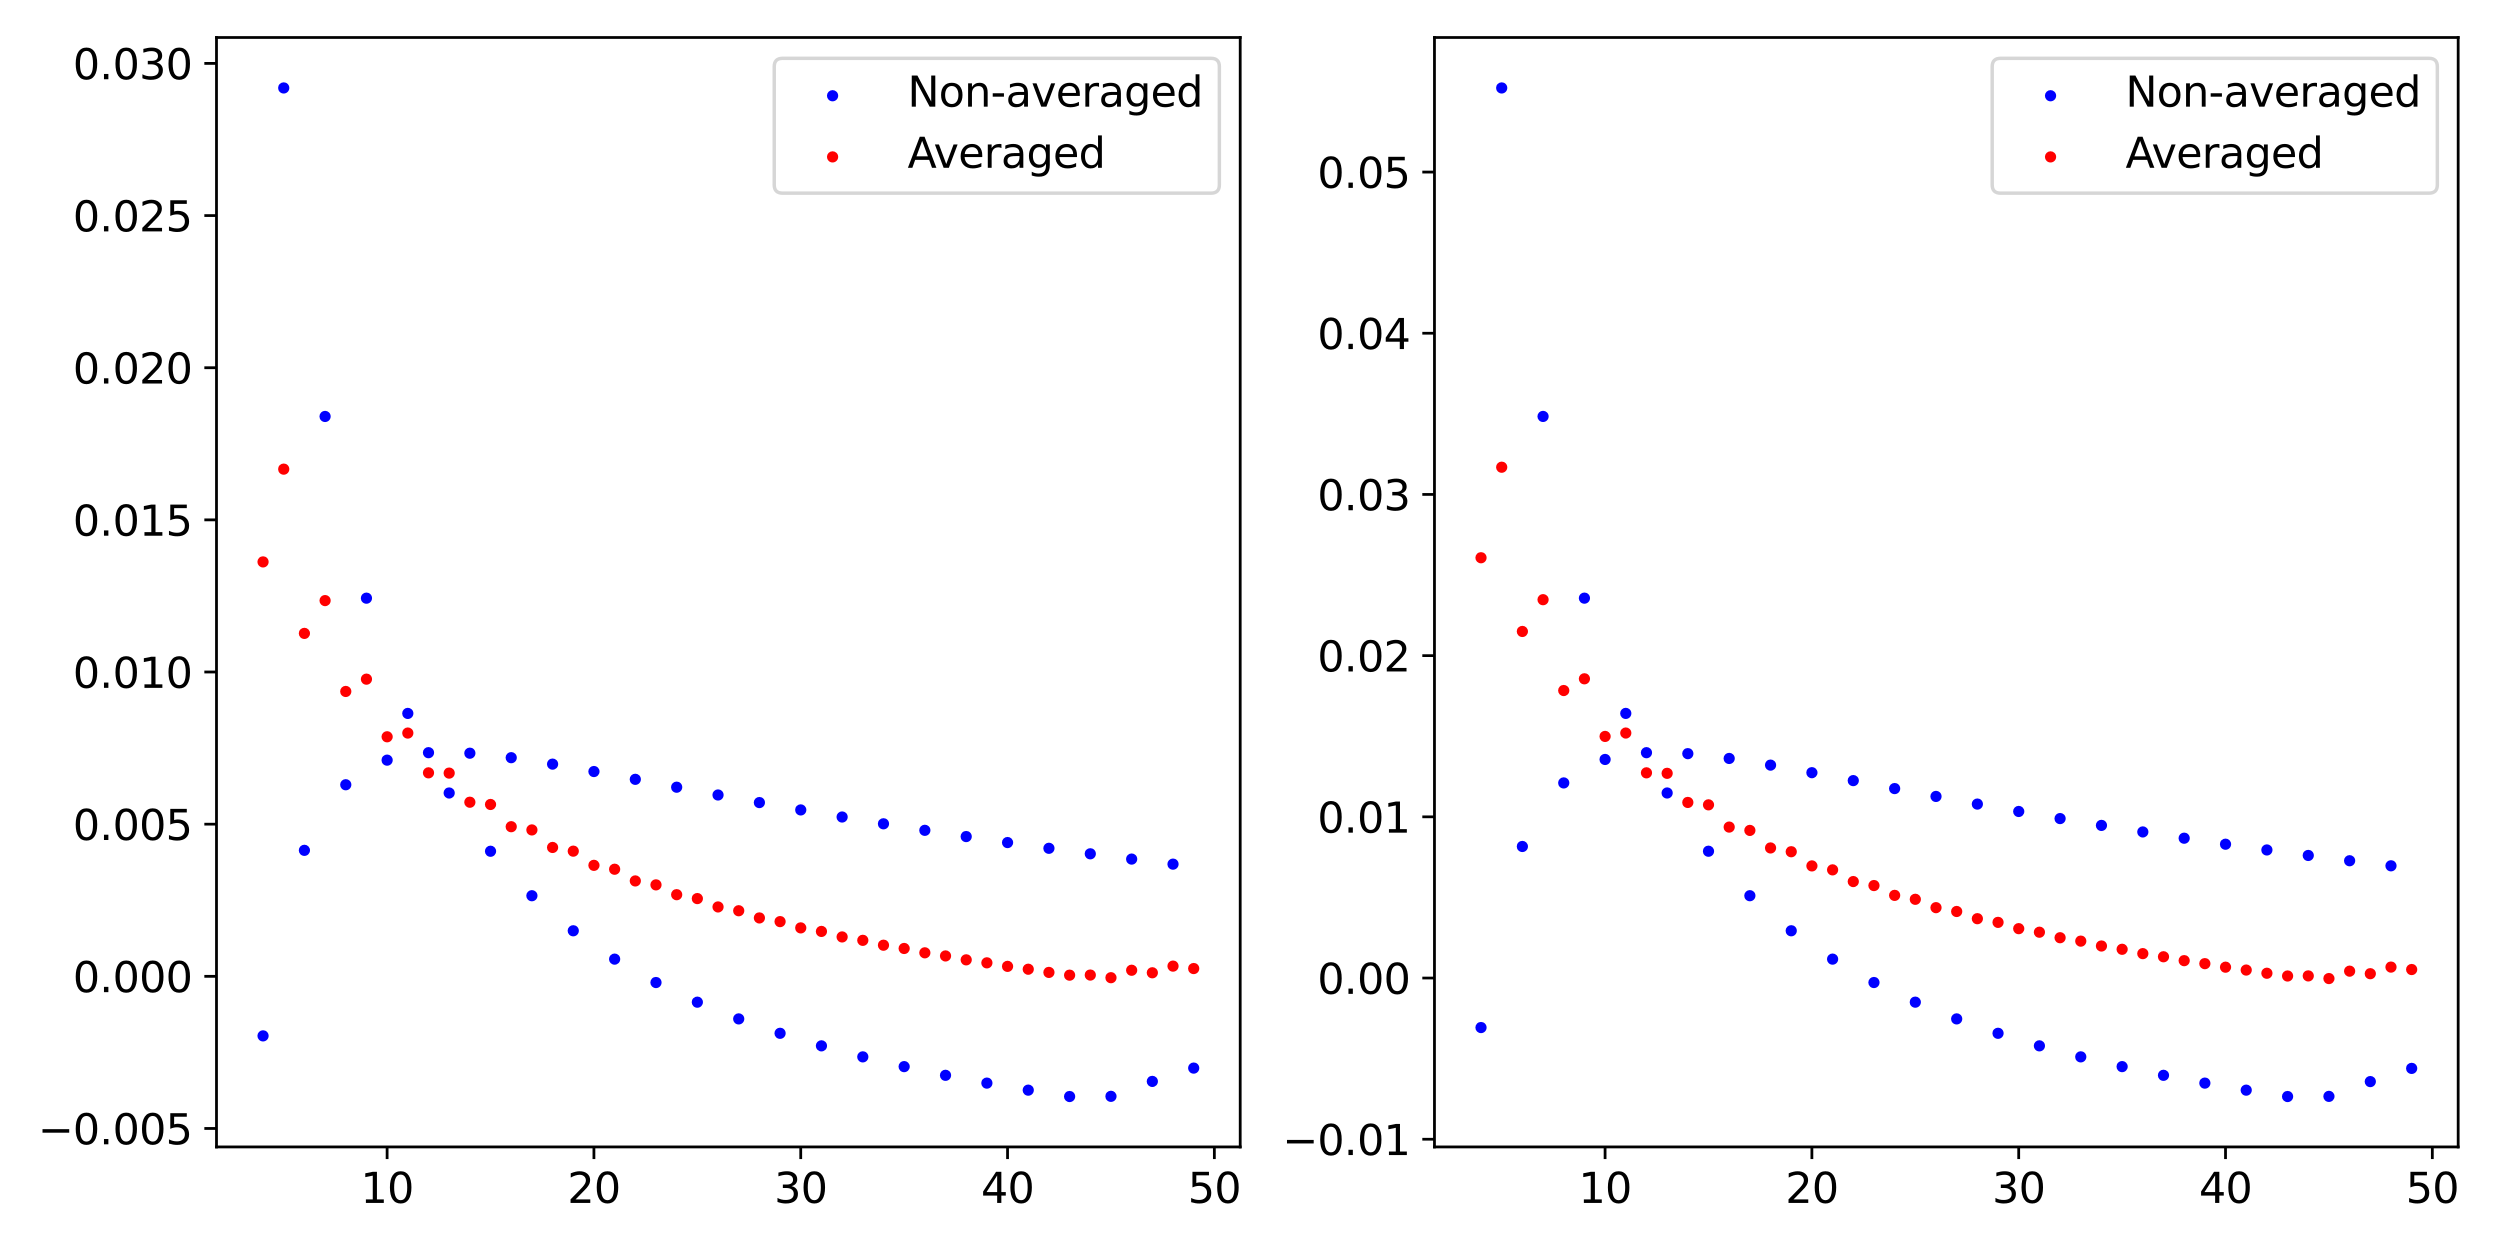 <?xml version="1.0" encoding="utf-8" standalone="no"?>
<!DOCTYPE svg PUBLIC "-//W3C//DTD SVG 1.1//EN"
  "http://www.w3.org/Graphics/SVG/1.1/DTD/svg11.dtd">
<svg xmlns:xlink="http://www.w3.org/1999/xlink" width="720pt" height="360pt" viewBox="0 0 720 360" xmlns="http://www.w3.org/2000/svg" version="1.1">
 <defs>
  <style type="text/css">*{stroke-linejoin: round; stroke-linecap: butt}</style>
 </defs>
 <g id="figure_1">
  <g id="patch_1">
   <path d="M 0 360 
L 720 360 
L 720 0 
L 0 0 
z
" style="fill: #ffffff"/>
  </g>
  <g id="axes_1">
   <g id="patch_2">
    <path d="M 62.35 330.32 
L 357.18 330.32 
L 357.18 10.8 
L 62.35 10.8 
z
" style="fill: #ffffff"/>
   </g>
   <g id="PathCollection_1">
    <defs>
     <path id="mabd2839173" d="M 0 1.118 
C 0.297 1.118 0.581 1 0.791 0.791 
C 1 0.581 1.118 0.297 1.118 0 
C 1.118 -0.297 1 -0.581 0.791 -0.791 
C 0.581 -1 0.297 -1.118 0 -1.118 
C -0.297 -1.118 -0.581 -1 -0.791 -0.791 
C -1 -0.581 -1.118 -0.297 -1.118 0 
C -1.118 0.297 -1 0.581 -0.791 0.791 
C -0.581 1 -0.297 1.118 0 1.118 
z
" style="stroke: #0000ff"/>
    </defs>
    <g clip-path="url(#p206bc4f567)">
     <use xlink:href="#mabd2839173" x="75.751" y="298.326" style="fill: #0000ff; stroke: #0000ff"/>
     <use xlink:href="#mabd2839173" x="81.708" y="25.324" style="fill: #0000ff; stroke: #0000ff"/>
     <use xlink:href="#mabd2839173" x="87.664" y="244.891" style="fill: #0000ff; stroke: #0000ff"/>
     <use xlink:href="#mabd2839173" x="93.62" y="119.933" style="fill: #0000ff; stroke: #0000ff"/>
     <use xlink:href="#mabd2839173" x="99.576" y="225.999" style="fill: #0000ff; stroke: #0000ff"/>
     <use xlink:href="#mabd2839173" x="105.532" y="172.267" style="fill: #0000ff; stroke: #0000ff"/>
     <use xlink:href="#mabd2839173" x="111.488" y="218.915" style="fill: #0000ff; stroke: #0000ff"/>
     <use xlink:href="#mabd2839173" x="117.444" y="205.459" style="fill: #0000ff; stroke: #0000ff"/>
     <use xlink:href="#mabd2839173" x="123.401" y="216.765" style="fill: #0000ff; stroke: #0000ff"/>
     <use xlink:href="#mabd2839173" x="129.357" y="228.379" style="fill: #0000ff; stroke: #0000ff"/>
     <use xlink:href="#mabd2839173" x="135.313" y="216.917" style="fill: #0000ff; stroke: #0000ff"/>
     <use xlink:href="#mabd2839173" x="141.269" y="245.154" style="fill: #0000ff; stroke: #0000ff"/>
     <use xlink:href="#mabd2839173" x="147.225" y="218.206" style="fill: #0000ff; stroke: #0000ff"/>
     <use xlink:href="#mabd2839173" x="153.181" y="257.961" style="fill: #0000ff; stroke: #0000ff"/>
     <use xlink:href="#mabd2839173" x="159.138" y="220.064" style="fill: #0000ff; stroke: #0000ff"/>
     <use xlink:href="#mabd2839173" x="165.094" y="268.059" style="fill: #0000ff; stroke: #0000ff"/>
     <use xlink:href="#mabd2839173" x="171.05" y="222.195" style="fill: #0000ff; stroke: #0000ff"/>
     <use xlink:href="#mabd2839173" x="177.006" y="276.224" style="fill: #0000ff; stroke: #0000ff"/>
     <use xlink:href="#mabd2839173" x="182.962" y="224.44" style="fill: #0000ff; stroke: #0000ff"/>
     <use xlink:href="#mabd2839173" x="188.918" y="282.964" style="fill: #0000ff; stroke: #0000ff"/>
     <use xlink:href="#mabd2839173" x="194.875" y="226.708" style="fill: #0000ff; stroke: #0000ff"/>
     <use xlink:href="#mabd2839173" x="200.831" y="288.621" style="fill: #0000ff; stroke: #0000ff"/>
     <use xlink:href="#mabd2839173" x="206.787" y="228.95" style="fill: #0000ff; stroke: #0000ff"/>
     <use xlink:href="#mabd2839173" x="212.743" y="293.437" style="fill: #0000ff; stroke: #0000ff"/>
     <use xlink:href="#mabd2839173" x="218.699" y="231.136" style="fill: #0000ff; stroke: #0000ff"/>
     <use xlink:href="#mabd2839173" x="224.655" y="297.586" style="fill: #0000ff; stroke: #0000ff"/>
     <use xlink:href="#mabd2839173" x="230.612" y="233.252" style="fill: #0000ff; stroke: #0000ff"/>
     <use xlink:href="#mabd2839173" x="236.568" y="301.198" style="fill: #0000ff; stroke: #0000ff"/>
     <use xlink:href="#mabd2839173" x="242.524" y="235.29" style="fill: #0000ff; stroke: #0000ff"/>
     <use xlink:href="#mabd2839173" x="248.48" y="304.371" style="fill: #0000ff; stroke: #0000ff"/>
     <use xlink:href="#mabd2839173" x="254.436" y="237.248" style="fill: #0000ff; stroke: #0000ff"/>
     <use xlink:href="#mabd2839173" x="260.392" y="307.18" style="fill: #0000ff; stroke: #0000ff"/>
     <use xlink:href="#mabd2839173" x="266.349" y="239.127" style="fill: #0000ff; stroke: #0000ff"/>
     <use xlink:href="#mabd2839173" x="272.305" y="309.684" style="fill: #0000ff; stroke: #0000ff"/>
     <use xlink:href="#mabd2839173" x="278.261" y="240.927" style="fill: #0000ff; stroke: #0000ff"/>
     <use xlink:href="#mabd2839173" x="284.217" y="311.931" style="fill: #0000ff; stroke: #0000ff"/>
     <use xlink:href="#mabd2839173" x="290.173" y="242.651" style="fill: #0000ff; stroke: #0000ff"/>
     <use xlink:href="#mabd2839173" x="296.129" y="313.958" style="fill: #0000ff; stroke: #0000ff"/>
     <use xlink:href="#mabd2839173" x="302.085" y="244.304" style="fill: #0000ff; stroke: #0000ff"/>
     <use xlink:href="#mabd2839173" x="308.042" y="315.796" style="fill: #0000ff; stroke: #0000ff"/>
     <use xlink:href="#mabd2839173" x="313.998" y="245.889" style="fill: #0000ff; stroke: #0000ff"/>
     <use xlink:href="#mabd2839173" x="319.954" y="315.737" style="fill: #0000ff; stroke: #0000ff"/>
     <use xlink:href="#mabd2839173" x="325.91" y="247.408" style="fill: #0000ff; stroke: #0000ff"/>
     <use xlink:href="#mabd2839173" x="331.866" y="311.441" style="fill: #0000ff; stroke: #0000ff"/>
     <use xlink:href="#mabd2839173" x="337.822" y="248.867" style="fill: #0000ff; stroke: #0000ff"/>
     <use xlink:href="#mabd2839173" x="343.779" y="307.604" style="fill: #0000ff; stroke: #0000ff"/>
    </g>
   </g>
   <g id="PathCollection_2">
    <defs>
     <path id="mc7681062b9" d="M 0 1.118 
C 0.297 1.118 0.581 1 0.791 0.791 
C 1 0.581 1.118 0.297 1.118 0 
C 1.118 -0.297 1 -0.581 0.791 -0.791 
C 0.581 -1 0.297 -1.118 0 -1.118 
C -0.297 -1.118 -0.581 -1 -0.791 -0.791 
C -1 -0.581 -1.118 -0.297 -1.118 0 
C -1.118 0.297 -1 0.581 -0.791 0.791 
C -0.581 1 -0.297 1.118 0 1.118 
z
" style="stroke: #ff0000"/>
    </defs>
    <g clip-path="url(#p206bc4f567)">
     <use xlink:href="#mc7681062b9" x="75.751" y="161.825" style="fill: #ff0000; stroke: #ff0000"/>
     <use xlink:href="#mc7681062b9" x="81.708" y="135.107" style="fill: #ff0000; stroke: #ff0000"/>
     <use xlink:href="#mc7681062b9" x="87.664" y="182.412" style="fill: #ff0000; stroke: #ff0000"/>
     <use xlink:href="#mc7681062b9" x="93.62" y="172.966" style="fill: #ff0000; stroke: #ff0000"/>
     <use xlink:href="#mc7681062b9" x="99.576" y="199.133" style="fill: #ff0000; stroke: #ff0000"/>
     <use xlink:href="#mc7681062b9" x="105.532" y="195.591" style="fill: #ff0000; stroke: #ff0000"/>
     <use xlink:href="#mc7681062b9" x="111.488" y="212.187" style="fill: #ff0000; stroke: #ff0000"/>
     <use xlink:href="#mc7681062b9" x="117.444" y="211.112" style="fill: #ff0000; stroke: #ff0000"/>
     <use xlink:href="#mc7681062b9" x="123.401" y="222.572" style="fill: #ff0000; stroke: #ff0000"/>
     <use xlink:href="#mc7681062b9" x="129.357" y="222.648" style="fill: #ff0000; stroke: #ff0000"/>
     <use xlink:href="#mc7681062b9" x="135.313" y="231.035" style="fill: #ff0000; stroke: #ff0000"/>
     <use xlink:href="#mc7681062b9" x="141.269" y="231.68" style="fill: #ff0000; stroke: #ff0000"/>
     <use xlink:href="#mc7681062b9" x="147.225" y="238.083" style="fill: #ff0000; stroke: #ff0000"/>
     <use xlink:href="#mc7681062b9" x="153.181" y="239.012" style="fill: #ff0000; stroke: #ff0000"/>
     <use xlink:href="#mc7681062b9" x="159.138" y="244.061" style="fill: #ff0000; stroke: #ff0000"/>
     <use xlink:href="#mc7681062b9" x="165.094" y="245.127" style="fill: #ff0000; stroke: #ff0000"/>
     <use xlink:href="#mc7681062b9" x="171.05" y="249.21" style="fill: #ff0000; stroke: #ff0000"/>
     <use xlink:href="#mc7681062b9" x="177.006" y="250.332" style="fill: #ff0000; stroke: #ff0000"/>
     <use xlink:href="#mc7681062b9" x="182.962" y="253.702" style="fill: #ff0000; stroke: #ff0000"/>
     <use xlink:href="#mc7681062b9" x="188.918" y="254.836" style="fill: #ff0000; stroke: #ff0000"/>
     <use xlink:href="#mc7681062b9" x="194.875" y="257.665" style="fill: #ff0000; stroke: #ff0000"/>
     <use xlink:href="#mc7681062b9" x="200.831" y="258.785" style="fill: #ff0000; stroke: #ff0000"/>
     <use xlink:href="#mc7681062b9" x="206.787" y="261.193" style="fill: #ff0000; stroke: #ff0000"/>
     <use xlink:href="#mc7681062b9" x="212.743" y="262.286" style="fill: #ff0000; stroke: #ff0000"/>
     <use xlink:href="#mc7681062b9" x="218.699" y="264.361" style="fill: #ff0000; stroke: #ff0000"/>
     <use xlink:href="#mc7681062b9" x="224.655" y="265.419" style="fill: #ff0000; stroke: #ff0000"/>
     <use xlink:href="#mc7681062b9" x="230.612" y="267.225" style="fill: #ff0000; stroke: #ff0000"/>
     <use xlink:href="#mc7681062b9" x="236.568" y="268.244" style="fill: #ff0000; stroke: #ff0000"/>
     <use xlink:href="#mc7681062b9" x="242.524" y="269.83" style="fill: #ff0000; stroke: #ff0000"/>
     <use xlink:href="#mc7681062b9" x="248.48" y="270.81" style="fill: #ff0000; stroke: #ff0000"/>
     <use xlink:href="#mc7681062b9" x="254.436" y="272.214" style="fill: #ff0000; stroke: #ff0000"/>
     <use xlink:href="#mc7681062b9" x="260.392" y="273.153" style="fill: #ff0000; stroke: #ff0000"/>
     <use xlink:href="#mc7681062b9" x="266.349" y="274.405" style="fill: #ff0000; stroke: #ff0000"/>
     <use xlink:href="#mc7681062b9" x="272.305" y="275.305" style="fill: #ff0000; stroke: #ff0000"/>
     <use xlink:href="#mc7681062b9" x="278.261" y="276.429" style="fill: #ff0000; stroke: #ff0000"/>
     <use xlink:href="#mc7681062b9" x="284.217" y="277.291" style="fill: #ff0000; stroke: #ff0000"/>
     <use xlink:href="#mc7681062b9" x="290.173" y="278.305" style="fill: #ff0000; stroke: #ff0000"/>
     <use xlink:href="#mc7681062b9" x="296.129" y="279.131" style="fill: #ff0000; stroke: #ff0000"/>
     <use xlink:href="#mc7681062b9" x="302.085" y="280.05" style="fill: #ff0000; stroke: #ff0000"/>
     <use xlink:href="#mc7681062b9" x="308.042" y="280.842" style="fill: #ff0000; stroke: #ff0000"/>
     <use xlink:href="#mc7681062b9" x="313.998" y="280.813" style="fill: #ff0000; stroke: #ff0000"/>
     <use xlink:href="#mc7681062b9" x="319.954" y="281.572" style="fill: #ff0000; stroke: #ff0000"/>
     <use xlink:href="#mc7681062b9" x="325.91" y="279.425" style="fill: #ff0000; stroke: #ff0000"/>
     <use xlink:href="#mc7681062b9" x="331.866" y="280.154" style="fill: #ff0000; stroke: #ff0000"/>
     <use xlink:href="#mc7681062b9" x="337.822" y="278.236" style="fill: #ff0000; stroke: #ff0000"/>
     <use xlink:href="#mc7681062b9" x="343.779" y="278.936" style="fill: #ff0000; stroke: #ff0000"/>
    </g>
   </g>
   <g id="matplotlib.axis_1">
    <g id="xtick_1">
     <g id="line2d_1">
      <defs>
       <path id="m8e757814bc" d="M 0 0 
L 0 3.5 
" style="stroke: #000000; stroke-width: 0.8"/>
      </defs>
      <g>
       <use xlink:href="#m8e757814bc" x="111.488" y="330.32" style="stroke: #000000; stroke-width: 0.8"/>
      </g>
     </g>
     <g id="text_1">
      <!-- 10 -->
      <g transform="translate(103.853 346.438) scale(0.12 -0.12)">
       <defs>
        <path id="DejaVuSans-31" d="M 794 531 
L 1825 531 
L 1825 4091 
L 703 3866 
L 703 4441 
L 1819 4666 
L 2450 4666 
L 2450 531 
L 3481 531 
L 3481 0 
L 794 0 
L 794 531 
z
" transform="scale(0.016)"/>
        <path id="DejaVuSans-30" d="M 2034 4250 
Q 1547 4250 1301 3770 
Q 1056 3291 1056 2328 
Q 1056 1369 1301 889 
Q 1547 409 2034 409 
Q 2525 409 2770 889 
Q 3016 1369 3016 2328 
Q 3016 3291 2770 3770 
Q 2525 4250 2034 4250 
z
M 2034 4750 
Q 2819 4750 3233 4129 
Q 3647 3509 3647 2328 
Q 3647 1150 3233 529 
Q 2819 -91 2034 -91 
Q 1250 -91 836 529 
Q 422 1150 422 2328 
Q 422 3509 836 4129 
Q 1250 4750 2034 4750 
z
" transform="scale(0.016)"/>
       </defs>
       <use xlink:href="#DejaVuSans-31"/>
       <use xlink:href="#DejaVuSans-30" x="63.623"/>
      </g>
     </g>
    </g>
    <g id="xtick_2">
     <g id="line2d_2">
      <g>
       <use xlink:href="#m8e757814bc" x="171.05" y="330.32" style="stroke: #000000; stroke-width: 0.8"/>
      </g>
     </g>
     <g id="text_2">
      <!-- 20 -->
      <g transform="translate(163.415 346.438) scale(0.12 -0.12)">
       <defs>
        <path id="DejaVuSans-32" d="M 1228 531 
L 3431 531 
L 3431 0 
L 469 0 
L 469 531 
Q 828 903 1448 1529 
Q 2069 2156 2228 2338 
Q 2531 2678 2651 2914 
Q 2772 3150 2772 3378 
Q 2772 3750 2511 3984 
Q 2250 4219 1831 4219 
Q 1534 4219 1204 4116 
Q 875 4013 500 3803 
L 500 4441 
Q 881 4594 1212 4672 
Q 1544 4750 1819 4750 
Q 2544 4750 2975 4387 
Q 3406 4025 3406 3419 
Q 3406 3131 3298 2873 
Q 3191 2616 2906 2266 
Q 2828 2175 2409 1742 
Q 1991 1309 1228 531 
z
" transform="scale(0.016)"/>
       </defs>
       <use xlink:href="#DejaVuSans-32"/>
       <use xlink:href="#DejaVuSans-30" x="63.623"/>
      </g>
     </g>
    </g>
    <g id="xtick_3">
     <g id="line2d_3">
      <g>
       <use xlink:href="#m8e757814bc" x="230.612" y="330.32" style="stroke: #000000; stroke-width: 0.8"/>
      </g>
     </g>
     <g id="text_3">
      <!-- 30 -->
      <g transform="translate(222.977 346.438) scale(0.12 -0.12)">
       <defs>
        <path id="DejaVuSans-33" d="M 2597 2516 
Q 3050 2419 3304 2112 
Q 3559 1806 3559 1356 
Q 3559 666 3084 287 
Q 2609 -91 1734 -91 
Q 1441 -91 1130 -33 
Q 819 25 488 141 
L 488 750 
Q 750 597 1062 519 
Q 1375 441 1716 441 
Q 2309 441 2620 675 
Q 2931 909 2931 1356 
Q 2931 1769 2642 2001 
Q 2353 2234 1838 2234 
L 1294 2234 
L 1294 2753 
L 1863 2753 
Q 2328 2753 2575 2939 
Q 2822 3125 2822 3475 
Q 2822 3834 2567 4026 
Q 2313 4219 1838 4219 
Q 1578 4219 1281 4162 
Q 984 4106 628 3988 
L 628 4550 
Q 988 4650 1302 4700 
Q 1616 4750 1894 4750 
Q 2613 4750 3031 4423 
Q 3450 4097 3450 3541 
Q 3450 3153 3228 2886 
Q 3006 2619 2597 2516 
z
" transform="scale(0.016)"/>
       </defs>
       <use xlink:href="#DejaVuSans-33"/>
       <use xlink:href="#DejaVuSans-30" x="63.623"/>
      </g>
     </g>
    </g>
    <g id="xtick_4">
     <g id="line2d_4">
      <g>
       <use xlink:href="#m8e757814bc" x="290.173" y="330.32" style="stroke: #000000; stroke-width: 0.8"/>
      </g>
     </g>
     <g id="text_4">
      <!-- 40 -->
      <g transform="translate(282.538 346.438) scale(0.12 -0.12)">
       <defs>
        <path id="DejaVuSans-34" d="M 2419 4116 
L 825 1625 
L 2419 1625 
L 2419 4116 
z
M 2253 4666 
L 3047 4666 
L 3047 1625 
L 3713 1625 
L 3713 1100 
L 3047 1100 
L 3047 0 
L 2419 0 
L 2419 1100 
L 313 1100 
L 313 1709 
L 2253 4666 
z
" transform="scale(0.016)"/>
       </defs>
       <use xlink:href="#DejaVuSans-34"/>
       <use xlink:href="#DejaVuSans-30" x="63.623"/>
      </g>
     </g>
    </g>
    <g id="xtick_5">
     <g id="line2d_5">
      <g>
       <use xlink:href="#m8e757814bc" x="349.735" y="330.32" style="stroke: #000000; stroke-width: 0.8"/>
      </g>
     </g>
     <g id="text_5">
      <!-- 50 -->
      <g transform="translate(342.1 346.438) scale(0.12 -0.12)">
       <defs>
        <path id="DejaVuSans-35" d="M 691 4666 
L 3169 4666 
L 3169 4134 
L 1269 4134 
L 1269 2991 
Q 1406 3038 1543 3061 
Q 1681 3084 1819 3084 
Q 2600 3084 3056 2656 
Q 3513 2228 3513 1497 
Q 3513 744 3044 326 
Q 2575 -91 1722 -91 
Q 1428 -91 1123 -41 
Q 819 9 494 109 
L 494 744 
Q 775 591 1075 516 
Q 1375 441 1709 441 
Q 2250 441 2565 725 
Q 2881 1009 2881 1497 
Q 2881 1984 2565 2268 
Q 2250 2553 1709 2553 
Q 1456 2553 1204 2497 
Q 953 2441 691 2322 
L 691 4666 
z
" transform="scale(0.016)"/>
       </defs>
       <use xlink:href="#DejaVuSans-35"/>
       <use xlink:href="#DejaVuSans-30" x="63.623"/>
      </g>
     </g>
    </g>
   </g>
   <g id="matplotlib.axis_2">
    <g id="ytick_1">
     <g id="line2d_6">
      <defs>
       <path id="ma6741aa3ce" d="M 0 0 
L -3.5 0 
" style="stroke: #000000; stroke-width: 0.8"/>
      </defs>
      <g>
       <use xlink:href="#ma6741aa3ce" x="62.35" y="325.001" style="stroke: #000000; stroke-width: 0.8"/>
      </g>
     </g>
     <g id="text_6">
      <!-- −0.005 -->
      <g transform="translate(10.941 329.56) scale(0.12 -0.12)">
       <defs>
        <path id="DejaVuSans-2212" d="M 678 2272 
L 4684 2272 
L 4684 1741 
L 678 1741 
L 678 2272 
z
" transform="scale(0.016)"/>
        <path id="DejaVuSans-2e" d="M 684 794 
L 1344 794 
L 1344 0 
L 684 0 
L 684 794 
z
" transform="scale(0.016)"/>
       </defs>
       <use xlink:href="#DejaVuSans-2212"/>
       <use xlink:href="#DejaVuSans-30" x="83.789"/>
       <use xlink:href="#DejaVuSans-2e" x="147.412"/>
       <use xlink:href="#DejaVuSans-30" x="179.199"/>
       <use xlink:href="#DejaVuSans-30" x="242.822"/>
       <use xlink:href="#DejaVuSans-35" x="306.445"/>
      </g>
     </g>
    </g>
    <g id="ytick_2">
     <g id="line2d_7">
      <g>
       <use xlink:href="#ma6741aa3ce" x="62.35" y="281.182" style="stroke: #000000; stroke-width: 0.8"/>
      </g>
     </g>
     <g id="text_7">
      <!-- 0.000 -->
      <g transform="translate(20.996 285.741) scale(0.12 -0.12)">
       <use xlink:href="#DejaVuSans-30"/>
       <use xlink:href="#DejaVuSans-2e" x="63.623"/>
       <use xlink:href="#DejaVuSans-30" x="95.41"/>
       <use xlink:href="#DejaVuSans-30" x="159.033"/>
       <use xlink:href="#DejaVuSans-30" x="222.656"/>
      </g>
     </g>
    </g>
    <g id="ytick_3">
     <g id="line2d_8">
      <g>
       <use xlink:href="#ma6741aa3ce" x="62.35" y="237.362" style="stroke: #000000; stroke-width: 0.8"/>
      </g>
     </g>
     <g id="text_8">
      <!-- 0.005 -->
      <g transform="translate(20.996 241.921) scale(0.12 -0.12)">
       <use xlink:href="#DejaVuSans-30"/>
       <use xlink:href="#DejaVuSans-2e" x="63.623"/>
       <use xlink:href="#DejaVuSans-30" x="95.41"/>
       <use xlink:href="#DejaVuSans-30" x="159.033"/>
       <use xlink:href="#DejaVuSans-35" x="222.656"/>
      </g>
     </g>
    </g>
    <g id="ytick_4">
     <g id="line2d_9">
      <g>
       <use xlink:href="#ma6741aa3ce" x="62.35" y="193.542" style="stroke: #000000; stroke-width: 0.8"/>
      </g>
     </g>
     <g id="text_9">
      <!-- 0.010 -->
      <g transform="translate(20.996 198.101) scale(0.12 -0.12)">
       <use xlink:href="#DejaVuSans-30"/>
       <use xlink:href="#DejaVuSans-2e" x="63.623"/>
       <use xlink:href="#DejaVuSans-30" x="95.41"/>
       <use xlink:href="#DejaVuSans-31" x="159.033"/>
       <use xlink:href="#DejaVuSans-30" x="222.656"/>
      </g>
     </g>
    </g>
    <g id="ytick_5">
     <g id="line2d_10">
      <g>
       <use xlink:href="#ma6741aa3ce" x="62.35" y="149.723" style="stroke: #000000; stroke-width: 0.8"/>
      </g>
     </g>
     <g id="text_10">
      <!-- 0.015 -->
      <g transform="translate(20.996 154.282) scale(0.12 -0.12)">
       <use xlink:href="#DejaVuSans-30"/>
       <use xlink:href="#DejaVuSans-2e" x="63.623"/>
       <use xlink:href="#DejaVuSans-30" x="95.41"/>
       <use xlink:href="#DejaVuSans-31" x="159.033"/>
       <use xlink:href="#DejaVuSans-35" x="222.656"/>
      </g>
     </g>
    </g>
    <g id="ytick_6">
     <g id="line2d_11">
      <g>
       <use xlink:href="#ma6741aa3ce" x="62.35" y="105.903" style="stroke: #000000; stroke-width: 0.8"/>
      </g>
     </g>
     <g id="text_11">
      <!-- 0.020 -->
      <g transform="translate(20.996 110.462) scale(0.12 -0.12)">
       <use xlink:href="#DejaVuSans-30"/>
       <use xlink:href="#DejaVuSans-2e" x="63.623"/>
       <use xlink:href="#DejaVuSans-30" x="95.41"/>
       <use xlink:href="#DejaVuSans-32" x="159.033"/>
       <use xlink:href="#DejaVuSans-30" x="222.656"/>
      </g>
     </g>
    </g>
    <g id="ytick_7">
     <g id="line2d_12">
      <g>
       <use xlink:href="#ma6741aa3ce" x="62.35" y="62.084" style="stroke: #000000; stroke-width: 0.8"/>
      </g>
     </g>
     <g id="text_12">
      <!-- 0.025 -->
      <g transform="translate(20.996 66.643) scale(0.12 -0.12)">
       <use xlink:href="#DejaVuSans-30"/>
       <use xlink:href="#DejaVuSans-2e" x="63.623"/>
       <use xlink:href="#DejaVuSans-30" x="95.41"/>
       <use xlink:href="#DejaVuSans-32" x="159.033"/>
       <use xlink:href="#DejaVuSans-35" x="222.656"/>
      </g>
     </g>
    </g>
    <g id="ytick_8">
     <g id="line2d_13">
      <g>
       <use xlink:href="#ma6741aa3ce" x="62.35" y="18.264" style="stroke: #000000; stroke-width: 0.8"/>
      </g>
     </g>
     <g id="text_13">
      <!-- 0.030 -->
      <g transform="translate(20.996 22.823) scale(0.12 -0.12)">
       <use xlink:href="#DejaVuSans-30"/>
       <use xlink:href="#DejaVuSans-2e" x="63.623"/>
       <use xlink:href="#DejaVuSans-30" x="95.41"/>
       <use xlink:href="#DejaVuSans-33" x="159.033"/>
       <use xlink:href="#DejaVuSans-30" x="222.656"/>
      </g>
     </g>
    </g>
   </g>
   <g id="patch_3">
    <path d="M 62.35 330.32 
L 62.35 10.8 
" style="fill: none; stroke: #000000; stroke-width: 0.8; stroke-linejoin: miter; stroke-linecap: square"/>
   </g>
   <g id="patch_4">
    <path d="M 357.18 330.32 
L 357.18 10.8 
" style="fill: none; stroke: #000000; stroke-width: 0.8; stroke-linejoin: miter; stroke-linecap: square"/>
   </g>
   <g id="patch_5">
    <path d="M 62.35 330.32 
L 357.18 330.32 
" style="fill: none; stroke: #000000; stroke-width: 0.8; stroke-linejoin: miter; stroke-linecap: square"/>
   </g>
   <g id="patch_6">
    <path d="M 62.35 10.8 
L 357.18 10.8 
" style="fill: none; stroke: #000000; stroke-width: 0.8; stroke-linejoin: miter; stroke-linecap: square"/>
   </g>
   <g id="legend_1">
    <g id="patch_7">
     <path d="M 225.379 55.627 
L 348.78 55.627 
Q 351.18 55.627 351.18 53.227 
L 351.18 19.2 
Q 351.18 16.8 348.78 16.8 
L 225.379 16.8 
Q 222.979 16.8 222.979 19.2 
L 222.979 53.227 
Q 222.979 55.627 225.379 55.627 
z
" style="fill: #ffffff; opacity: 0.8; stroke: #cccccc; stroke-linejoin: miter"/>
    </g>
    <g id="PathCollection_3">
     <g>
      <use xlink:href="#mabd2839173" x="239.779" y="27.568" style="fill: #0000ff; stroke: #0000ff"/>
     </g>
    </g>
    <g id="text_14">
     <!-- Non-averaged -->
     <g transform="translate(261.379 30.718) scale(0.12 -0.12)">
      <defs>
       <path id="DejaVuSans-4e" d="M 628 4666 
L 1478 4666 
L 3547 763 
L 3547 4666 
L 4159 4666 
L 4159 0 
L 3309 0 
L 1241 3903 
L 1241 0 
L 628 0 
L 628 4666 
z
" transform="scale(0.016)"/>
       <path id="DejaVuSans-6f" d="M 1959 3097 
Q 1497 3097 1228 2736 
Q 959 2375 959 1747 
Q 959 1119 1226 758 
Q 1494 397 1959 397 
Q 2419 397 2687 759 
Q 2956 1122 2956 1747 
Q 2956 2369 2687 2733 
Q 2419 3097 1959 3097 
z
M 1959 3584 
Q 2709 3584 3137 3096 
Q 3566 2609 3566 1747 
Q 3566 888 3137 398 
Q 2709 -91 1959 -91 
Q 1206 -91 779 398 
Q 353 888 353 1747 
Q 353 2609 779 3096 
Q 1206 3584 1959 3584 
z
" transform="scale(0.016)"/>
       <path id="DejaVuSans-6e" d="M 3513 2113 
L 3513 0 
L 2938 0 
L 2938 2094 
Q 2938 2591 2744 2837 
Q 2550 3084 2163 3084 
Q 1697 3084 1428 2787 
Q 1159 2491 1159 1978 
L 1159 0 
L 581 0 
L 581 3500 
L 1159 3500 
L 1159 2956 
Q 1366 3272 1645 3428 
Q 1925 3584 2291 3584 
Q 2894 3584 3203 3211 
Q 3513 2838 3513 2113 
z
" transform="scale(0.016)"/>
       <path id="DejaVuSans-2d" d="M 313 2009 
L 1997 2009 
L 1997 1497 
L 313 1497 
L 313 2009 
z
" transform="scale(0.016)"/>
       <path id="DejaVuSans-61" d="M 2194 1759 
Q 1497 1759 1228 1600 
Q 959 1441 959 1056 
Q 959 750 1161 570 
Q 1363 391 1709 391 
Q 2188 391 2477 730 
Q 2766 1069 2766 1631 
L 2766 1759 
L 2194 1759 
z
M 3341 1997 
L 3341 0 
L 2766 0 
L 2766 531 
Q 2569 213 2275 61 
Q 1981 -91 1556 -91 
Q 1019 -91 701 211 
Q 384 513 384 1019 
Q 384 1609 779 1909 
Q 1175 2209 1959 2209 
L 2766 2209 
L 2766 2266 
Q 2766 2663 2505 2880 
Q 2244 3097 1772 3097 
Q 1472 3097 1187 3025 
Q 903 2953 641 2809 
L 641 3341 
Q 956 3463 1253 3523 
Q 1550 3584 1831 3584 
Q 2591 3584 2966 3190 
Q 3341 2797 3341 1997 
z
" transform="scale(0.016)"/>
       <path id="DejaVuSans-76" d="M 191 3500 
L 800 3500 
L 1894 563 
L 2988 3500 
L 3597 3500 
L 2284 0 
L 1503 0 
L 191 3500 
z
" transform="scale(0.016)"/>
       <path id="DejaVuSans-65" d="M 3597 1894 
L 3597 1613 
L 953 1613 
Q 991 1019 1311 708 
Q 1631 397 2203 397 
Q 2534 397 2845 478 
Q 3156 559 3463 722 
L 3463 178 
Q 3153 47 2828 -22 
Q 2503 -91 2169 -91 
Q 1331 -91 842 396 
Q 353 884 353 1716 
Q 353 2575 817 3079 
Q 1281 3584 2069 3584 
Q 2775 3584 3186 3129 
Q 3597 2675 3597 1894 
z
M 3022 2063 
Q 3016 2534 2758 2815 
Q 2500 3097 2075 3097 
Q 1594 3097 1305 2825 
Q 1016 2553 972 2059 
L 3022 2063 
z
" transform="scale(0.016)"/>
       <path id="DejaVuSans-72" d="M 2631 2963 
Q 2534 3019 2420 3045 
Q 2306 3072 2169 3072 
Q 1681 3072 1420 2755 
Q 1159 2438 1159 1844 
L 1159 0 
L 581 0 
L 581 3500 
L 1159 3500 
L 1159 2956 
Q 1341 3275 1631 3429 
Q 1922 3584 2338 3584 
Q 2397 3584 2469 3576 
Q 2541 3569 2628 3553 
L 2631 2963 
z
" transform="scale(0.016)"/>
       <path id="DejaVuSans-67" d="M 2906 1791 
Q 2906 2416 2648 2759 
Q 2391 3103 1925 3103 
Q 1463 3103 1205 2759 
Q 947 2416 947 1791 
Q 947 1169 1205 825 
Q 1463 481 1925 481 
Q 2391 481 2648 825 
Q 2906 1169 2906 1791 
z
M 3481 434 
Q 3481 -459 3084 -895 
Q 2688 -1331 1869 -1331 
Q 1566 -1331 1297 -1286 
Q 1028 -1241 775 -1147 
L 775 -588 
Q 1028 -725 1275 -790 
Q 1522 -856 1778 -856 
Q 2344 -856 2625 -561 
Q 2906 -266 2906 331 
L 2906 616 
Q 2728 306 2450 153 
Q 2172 0 1784 0 
Q 1141 0 747 490 
Q 353 981 353 1791 
Q 353 2603 747 3093 
Q 1141 3584 1784 3584 
Q 2172 3584 2450 3431 
Q 2728 3278 2906 2969 
L 2906 3500 
L 3481 3500 
L 3481 434 
z
" transform="scale(0.016)"/>
       <path id="DejaVuSans-64" d="M 2906 2969 
L 2906 4863 
L 3481 4863 
L 3481 0 
L 2906 0 
L 2906 525 
Q 2725 213 2448 61 
Q 2172 -91 1784 -91 
Q 1150 -91 751 415 
Q 353 922 353 1747 
Q 353 2572 751 3078 
Q 1150 3584 1784 3584 
Q 2172 3584 2448 3432 
Q 2725 3281 2906 2969 
z
M 947 1747 
Q 947 1113 1208 752 
Q 1469 391 1925 391 
Q 2381 391 2643 752 
Q 2906 1113 2906 1747 
Q 2906 2381 2643 2742 
Q 2381 3103 1925 3103 
Q 1469 3103 1208 2742 
Q 947 2381 947 1747 
z
" transform="scale(0.016)"/>
      </defs>
      <use xlink:href="#DejaVuSans-4e"/>
      <use xlink:href="#DejaVuSans-6f" x="74.805"/>
      <use xlink:href="#DejaVuSans-6e" x="135.986"/>
      <use xlink:href="#DejaVuSans-2d" x="199.365"/>
      <use xlink:href="#DejaVuSans-61" x="235.449"/>
      <use xlink:href="#DejaVuSans-76" x="296.729"/>
      <use xlink:href="#DejaVuSans-65" x="355.908"/>
      <use xlink:href="#DejaVuSans-72" x="417.432"/>
      <use xlink:href="#DejaVuSans-61" x="458.545"/>
      <use xlink:href="#DejaVuSans-67" x="519.824"/>
      <use xlink:href="#DejaVuSans-65" x="583.301"/>
      <use xlink:href="#DejaVuSans-64" x="644.824"/>
     </g>
    </g>
    <g id="PathCollection_4">
     <g>
      <use xlink:href="#mc7681062b9" x="239.779" y="45.182" style="fill: #ff0000; stroke: #ff0000"/>
     </g>
    </g>
    <g id="text_15">
     <!-- Averaged -->
     <g transform="translate(261.379 48.332) scale(0.12 -0.12)">
      <defs>
       <path id="DejaVuSans-41" d="M 2188 4044 
L 1331 1722 
L 3047 1722 
L 2188 4044 
z
M 1831 4666 
L 2547 4666 
L 4325 0 
L 3669 0 
L 3244 1197 
L 1141 1197 
L 716 0 
L 50 0 
L 1831 4666 
z
" transform="scale(0.016)"/>
      </defs>
      <use xlink:href="#DejaVuSans-41"/>
      <use xlink:href="#DejaVuSans-76" x="62.533"/>
      <use xlink:href="#DejaVuSans-65" x="121.713"/>
      <use xlink:href="#DejaVuSans-72" x="183.236"/>
      <use xlink:href="#DejaVuSans-61" x="224.35"/>
      <use xlink:href="#DejaVuSans-67" x="285.629"/>
      <use xlink:href="#DejaVuSans-65" x="349.105"/>
      <use xlink:href="#DejaVuSans-64" x="410.629"/>
     </g>
    </g>
   </g>
  </g>
  <g id="axes_2">
   <g id="patch_8">
    <path d="M 413.125 330.32 
L 707.955 330.32 
L 707.955 10.8 
L 413.125 10.8 
z
" style="fill: #ffffff"/>
   </g>
   <g id="PathCollection_5">
    <g clip-path="url(#p068ef7a041)">
     <use xlink:href="#mabd2839173" x="426.526" y="295.933" style="fill: #0000ff; stroke: #0000ff"/>
     <use xlink:href="#mabd2839173" x="432.483" y="25.324" style="fill: #0000ff; stroke: #0000ff"/>
     <use xlink:href="#mabd2839173" x="438.439" y="243.78" style="fill: #0000ff; stroke: #0000ff"/>
     <use xlink:href="#mabd2839173" x="444.395" y="119.927" style="fill: #0000ff; stroke: #0000ff"/>
     <use xlink:href="#mabd2839173" x="450.351" y="225.476" style="fill: #0000ff; stroke: #0000ff"/>
     <use xlink:href="#mabd2839173" x="456.307" y="172.261" style="fill: #0000ff; stroke: #0000ff"/>
     <use xlink:href="#mabd2839173" x="462.263" y="218.717" style="fill: #0000ff; stroke: #0000ff"/>
     <use xlink:href="#mabd2839173" x="468.219" y="205.453" style="fill: #0000ff; stroke: #0000ff"/>
     <use xlink:href="#mabd2839173" x="474.176" y="216.766" style="fill: #0000ff; stroke: #0000ff"/>
     <use xlink:href="#mabd2839173" x="480.132" y="228.373" style="fill: #0000ff; stroke: #0000ff"/>
     <use xlink:href="#mabd2839173" x="486.088" y="217.049" style="fill: #0000ff; stroke: #0000ff"/>
     <use xlink:href="#mabd2839173" x="492.044" y="245.148" style="fill: #0000ff; stroke: #0000ff"/>
     <use xlink:href="#mabd2839173" x="498" y="218.428" style="fill: #0000ff; stroke: #0000ff"/>
     <use xlink:href="#mabd2839173" x="503.956" y="257.956" style="fill: #0000ff; stroke: #0000ff"/>
     <use xlink:href="#mabd2839173" x="509.913" y="220.351" style="fill: #0000ff; stroke: #0000ff"/>
     <use xlink:href="#mabd2839173" x="515.869" y="268.055" style="fill: #0000ff; stroke: #0000ff"/>
     <use xlink:href="#mabd2839173" x="521.825" y="222.529" style="fill: #0000ff; stroke: #0000ff"/>
     <use xlink:href="#mabd2839173" x="527.781" y="276.221" style="fill: #0000ff; stroke: #0000ff"/>
     <use xlink:href="#mabd2839173" x="533.737" y="224.809" style="fill: #0000ff; stroke: #0000ff"/>
     <use xlink:href="#mabd2839173" x="539.693" y="282.961" style="fill: #0000ff; stroke: #0000ff"/>
     <use xlink:href="#mabd2839173" x="545.65" y="227.105" style="fill: #0000ff; stroke: #0000ff"/>
     <use xlink:href="#mabd2839173" x="551.606" y="288.618" style="fill: #0000ff; stroke: #0000ff"/>
     <use xlink:href="#mabd2839173" x="557.562" y="229.366" style="fill: #0000ff; stroke: #0000ff"/>
     <use xlink:href="#mabd2839173" x="563.518" y="293.435" style="fill: #0000ff; stroke: #0000ff"/>
     <use xlink:href="#mabd2839173" x="569.474" y="231.568" style="fill: #0000ff; stroke: #0000ff"/>
     <use xlink:href="#mabd2839173" x="575.43" y="297.584" style="fill: #0000ff; stroke: #0000ff"/>
     <use xlink:href="#mabd2839173" x="581.387" y="233.696" style="fill: #0000ff; stroke: #0000ff"/>
     <use xlink:href="#mabd2839173" x="587.343" y="301.196" style="fill: #0000ff; stroke: #0000ff"/>
     <use xlink:href="#mabd2839173" x="593.299" y="235.744" style="fill: #0000ff; stroke: #0000ff"/>
     <use xlink:href="#mabd2839173" x="599.255" y="304.37" style="fill: #0000ff; stroke: #0000ff"/>
     <use xlink:href="#mabd2839173" x="605.211" y="237.71" style="fill: #0000ff; stroke: #0000ff"/>
     <use xlink:href="#mabd2839173" x="611.167" y="307.179" style="fill: #0000ff; stroke: #0000ff"/>
     <use xlink:href="#mabd2839173" x="617.124" y="239.593" style="fill: #0000ff; stroke: #0000ff"/>
     <use xlink:href="#mabd2839173" x="623.08" y="309.684" style="fill: #0000ff; stroke: #0000ff"/>
     <use xlink:href="#mabd2839173" x="629.036" y="241.397" style="fill: #0000ff; stroke: #0000ff"/>
     <use xlink:href="#mabd2839173" x="634.992" y="311.931" style="fill: #0000ff; stroke: #0000ff"/>
     <use xlink:href="#mabd2839173" x="640.948" y="243.125" style="fill: #0000ff; stroke: #0000ff"/>
     <use xlink:href="#mabd2839173" x="646.904" y="313.958" style="fill: #0000ff; stroke: #0000ff"/>
     <use xlink:href="#mabd2839173" x="652.86" y="244.78" style="fill: #0000ff; stroke: #0000ff"/>
     <use xlink:href="#mabd2839173" x="658.817" y="315.796" style="fill: #0000ff; stroke: #0000ff"/>
     <use xlink:href="#mabd2839173" x="664.773" y="246.366" style="fill: #0000ff; stroke: #0000ff"/>
     <use xlink:href="#mabd2839173" x="670.729" y="315.749" style="fill: #0000ff; stroke: #0000ff"/>
     <use xlink:href="#mabd2839173" x="676.685" y="247.886" style="fill: #0000ff; stroke: #0000ff"/>
     <use xlink:href="#mabd2839173" x="682.641" y="311.492" style="fill: #0000ff; stroke: #0000ff"/>
     <use xlink:href="#mabd2839173" x="688.597" y="249.345" style="fill: #0000ff; stroke: #0000ff"/>
     <use xlink:href="#mabd2839173" x="694.554" y="307.691" style="fill: #0000ff; stroke: #0000ff"/>
    </g>
   </g>
   <g id="PathCollection_6">
    <g clip-path="url(#p068ef7a041)">
     <use xlink:href="#mc7681062b9" x="426.526" y="160.628" style="fill: #ff0000; stroke: #ff0000"/>
     <use xlink:href="#mc7681062b9" x="432.483" y="134.552" style="fill: #ff0000; stroke: #ff0000"/>
     <use xlink:href="#mc7681062b9" x="438.439" y="181.854" style="fill: #ff0000; stroke: #ff0000"/>
     <use xlink:href="#mc7681062b9" x="444.395" y="172.702" style="fill: #ff0000; stroke: #ff0000"/>
     <use xlink:href="#mc7681062b9" x="450.351" y="198.868" style="fill: #ff0000; stroke: #ff0000"/>
     <use xlink:href="#mc7681062b9" x="456.307" y="195.489" style="fill: #ff0000; stroke: #ff0000"/>
     <use xlink:href="#mc7681062b9" x="462.263" y="212.085" style="fill: #ff0000; stroke: #ff0000"/>
     <use xlink:href="#mc7681062b9" x="468.219" y="211.109" style="fill: #ff0000; stroke: #ff0000"/>
     <use xlink:href="#mc7681062b9" x="474.176" y="222.57" style="fill: #ff0000; stroke: #ff0000"/>
     <use xlink:href="#mc7681062b9" x="480.132" y="222.711" style="fill: #ff0000; stroke: #ff0000"/>
     <use xlink:href="#mc7681062b9" x="486.088" y="231.099" style="fill: #ff0000; stroke: #ff0000"/>
     <use xlink:href="#mc7681062b9" x="492.044" y="231.788" style="fill: #ff0000; stroke: #ff0000"/>
     <use xlink:href="#mc7681062b9" x="498" y="238.192" style="fill: #ff0000; stroke: #ff0000"/>
     <use xlink:href="#mc7681062b9" x="503.956" y="239.153" style="fill: #ff0000; stroke: #ff0000"/>
     <use xlink:href="#mc7681062b9" x="509.913" y="244.203" style="fill: #ff0000; stroke: #ff0000"/>
     <use xlink:href="#mc7681062b9" x="515.869" y="245.292" style="fill: #ff0000; stroke: #ff0000"/>
     <use xlink:href="#mc7681062b9" x="521.825" y="249.375" style="fill: #ff0000; stroke: #ff0000"/>
     <use xlink:href="#mc7681062b9" x="527.781" y="250.515" style="fill: #ff0000; stroke: #ff0000"/>
     <use xlink:href="#mc7681062b9" x="533.737" y="253.885" style="fill: #ff0000; stroke: #ff0000"/>
     <use xlink:href="#mc7681062b9" x="539.693" y="255.033" style="fill: #ff0000; stroke: #ff0000"/>
     <use xlink:href="#mc7681062b9" x="545.65" y="257.861" style="fill: #ff0000; stroke: #ff0000"/>
     <use xlink:href="#mc7681062b9" x="551.606" y="258.992" style="fill: #ff0000; stroke: #ff0000"/>
     <use xlink:href="#mc7681062b9" x="557.562" y="261.4" style="fill: #ff0000; stroke: #ff0000"/>
     <use xlink:href="#mc7681062b9" x="563.518" y="262.501" style="fill: #ff0000; stroke: #ff0000"/>
     <use xlink:href="#mc7681062b9" x="569.474" y="264.576" style="fill: #ff0000; stroke: #ff0000"/>
     <use xlink:href="#mc7681062b9" x="575.43" y="265.64" style="fill: #ff0000; stroke: #ff0000"/>
     <use xlink:href="#mc7681062b9" x="581.387" y="267.446" style="fill: #ff0000; stroke: #ff0000"/>
     <use xlink:href="#mc7681062b9" x="587.343" y="268.47" style="fill: #ff0000; stroke: #ff0000"/>
     <use xlink:href="#mc7681062b9" x="593.299" y="270.057" style="fill: #ff0000; stroke: #ff0000"/>
     <use xlink:href="#mc7681062b9" x="599.255" y="271.04" style="fill: #ff0000; stroke: #ff0000"/>
     <use xlink:href="#mc7681062b9" x="605.211" y="272.444" style="fill: #ff0000; stroke: #ff0000"/>
     <use xlink:href="#mc7681062b9" x="611.167" y="273.386" style="fill: #ff0000; stroke: #ff0000"/>
     <use xlink:href="#mc7681062b9" x="617.124" y="274.638" style="fill: #ff0000; stroke: #ff0000"/>
     <use xlink:href="#mc7681062b9" x="623.08" y="275.541" style="fill: #ff0000; stroke: #ff0000"/>
     <use xlink:href="#mc7681062b9" x="629.036" y="276.664" style="fill: #ff0000; stroke: #ff0000"/>
     <use xlink:href="#mc7681062b9" x="634.992" y="277.528" style="fill: #ff0000; stroke: #ff0000"/>
     <use xlink:href="#mc7681062b9" x="640.948" y="278.542" style="fill: #ff0000; stroke: #ff0000"/>
     <use xlink:href="#mc7681062b9" x="646.904" y="279.369" style="fill: #ff0000; stroke: #ff0000"/>
     <use xlink:href="#mc7681062b9" x="652.86" y="280.288" style="fill: #ff0000; stroke: #ff0000"/>
     <use xlink:href="#mc7681062b9" x="658.817" y="281.081" style="fill: #ff0000; stroke: #ff0000"/>
     <use xlink:href="#mc7681062b9" x="664.773" y="281.057" style="fill: #ff0000; stroke: #ff0000"/>
     <use xlink:href="#mc7681062b9" x="670.729" y="281.817" style="fill: #ff0000; stroke: #ff0000"/>
     <use xlink:href="#mc7681062b9" x="676.685" y="279.689" style="fill: #ff0000; stroke: #ff0000"/>
     <use xlink:href="#mc7681062b9" x="682.641" y="280.419" style="fill: #ff0000; stroke: #ff0000"/>
     <use xlink:href="#mc7681062b9" x="688.597" y="278.518" style="fill: #ff0000; stroke: #ff0000"/>
     <use xlink:href="#mc7681062b9" x="694.554" y="279.218" style="fill: #ff0000; stroke: #ff0000"/>
    </g>
   </g>
   <g id="matplotlib.axis_3">
    <g id="xtick_6">
     <g id="line2d_14">
      <g>
       <use xlink:href="#m8e757814bc" x="462.263" y="330.32" style="stroke: #000000; stroke-width: 0.8"/>
      </g>
     </g>
     <g id="text_16">
      <!-- 10 -->
      <g transform="translate(454.628 346.438) scale(0.12 -0.12)">
       <use xlink:href="#DejaVuSans-31"/>
       <use xlink:href="#DejaVuSans-30" x="63.623"/>
      </g>
     </g>
    </g>
    <g id="xtick_7">
     <g id="line2d_15">
      <g>
       <use xlink:href="#m8e757814bc" x="521.825" y="330.32" style="stroke: #000000; stroke-width: 0.8"/>
      </g>
     </g>
     <g id="text_17">
      <!-- 20 -->
      <g transform="translate(514.19 346.438) scale(0.12 -0.12)">
       <use xlink:href="#DejaVuSans-32"/>
       <use xlink:href="#DejaVuSans-30" x="63.623"/>
      </g>
     </g>
    </g>
    <g id="xtick_8">
     <g id="line2d_16">
      <g>
       <use xlink:href="#m8e757814bc" x="581.387" y="330.32" style="stroke: #000000; stroke-width: 0.8"/>
      </g>
     </g>
     <g id="text_18">
      <!-- 30 -->
      <g transform="translate(573.752 346.438) scale(0.12 -0.12)">
       <use xlink:href="#DejaVuSans-33"/>
       <use xlink:href="#DejaVuSans-30" x="63.623"/>
      </g>
     </g>
    </g>
    <g id="xtick_9">
     <g id="line2d_17">
      <g>
       <use xlink:href="#m8e757814bc" x="640.948" y="330.32" style="stroke: #000000; stroke-width: 0.8"/>
      </g>
     </g>
     <g id="text_19">
      <!-- 40 -->
      <g transform="translate(633.313 346.438) scale(0.12 -0.12)">
       <use xlink:href="#DejaVuSans-34"/>
       <use xlink:href="#DejaVuSans-30" x="63.623"/>
      </g>
     </g>
    </g>
    <g id="xtick_10">
     <g id="line2d_18">
      <g>
       <use xlink:href="#m8e757814bc" x="700.51" y="330.32" style="stroke: #000000; stroke-width: 0.8"/>
      </g>
     </g>
     <g id="text_20">
      <!-- 50 -->
      <g transform="translate(692.875 346.438) scale(0.12 -0.12)">
       <use xlink:href="#DejaVuSans-35"/>
       <use xlink:href="#DejaVuSans-30" x="63.623"/>
      </g>
     </g>
    </g>
   </g>
   <g id="matplotlib.axis_4">
    <g id="ytick_9">
     <g id="line2d_19">
      <g>
       <use xlink:href="#ma6741aa3ce" x="413.125" y="328.098" style="stroke: #000000; stroke-width: 0.8"/>
      </g>
     </g>
     <g id="text_21">
      <!-- −0.01 -->
      <g transform="translate(369.351 332.657) scale(0.12 -0.12)">
       <use xlink:href="#DejaVuSans-2212"/>
       <use xlink:href="#DejaVuSans-30" x="83.789"/>
       <use xlink:href="#DejaVuSans-2e" x="147.412"/>
       <use xlink:href="#DejaVuSans-30" x="179.199"/>
       <use xlink:href="#DejaVuSans-31" x="242.822"/>
      </g>
     </g>
    </g>
    <g id="ytick_10">
     <g id="line2d_20">
      <g>
       <use xlink:href="#ma6741aa3ce" x="413.125" y="281.673" style="stroke: #000000; stroke-width: 0.8"/>
      </g>
     </g>
     <g id="text_22">
      <!-- 0.00 -->
      <g transform="translate(379.406 286.232) scale(0.12 -0.12)">
       <use xlink:href="#DejaVuSans-30"/>
       <use xlink:href="#DejaVuSans-2e" x="63.623"/>
       <use xlink:href="#DejaVuSans-30" x="95.41"/>
       <use xlink:href="#DejaVuSans-30" x="159.033"/>
      </g>
     </g>
    </g>
    <g id="ytick_11">
     <g id="line2d_21">
      <g>
       <use xlink:href="#ma6741aa3ce" x="413.125" y="235.248" style="stroke: #000000; stroke-width: 0.8"/>
      </g>
     </g>
     <g id="text_23">
      <!-- 0.01 -->
      <g transform="translate(379.406 239.807) scale(0.12 -0.12)">
       <use xlink:href="#DejaVuSans-30"/>
       <use xlink:href="#DejaVuSans-2e" x="63.623"/>
       <use xlink:href="#DejaVuSans-30" x="95.41"/>
       <use xlink:href="#DejaVuSans-31" x="159.033"/>
      </g>
     </g>
    </g>
    <g id="ytick_12">
     <g id="line2d_22">
      <g>
       <use xlink:href="#ma6741aa3ce" x="413.125" y="188.824" style="stroke: #000000; stroke-width: 0.8"/>
      </g>
     </g>
     <g id="text_24">
      <!-- 0.02 -->
      <g transform="translate(379.406 193.383) scale(0.12 -0.12)">
       <use xlink:href="#DejaVuSans-30"/>
       <use xlink:href="#DejaVuSans-2e" x="63.623"/>
       <use xlink:href="#DejaVuSans-30" x="95.41"/>
       <use xlink:href="#DejaVuSans-32" x="159.033"/>
      </g>
     </g>
    </g>
    <g id="ytick_13">
     <g id="line2d_23">
      <g>
       <use xlink:href="#ma6741aa3ce" x="413.125" y="142.399" style="stroke: #000000; stroke-width: 0.8"/>
      </g>
     </g>
     <g id="text_25">
      <!-- 0.03 -->
      <g transform="translate(379.406 146.958) scale(0.12 -0.12)">
       <use xlink:href="#DejaVuSans-30"/>
       <use xlink:href="#DejaVuSans-2e" x="63.623"/>
       <use xlink:href="#DejaVuSans-30" x="95.41"/>
       <use xlink:href="#DejaVuSans-33" x="159.033"/>
      </g>
     </g>
    </g>
    <g id="ytick_14">
     <g id="line2d_24">
      <g>
       <use xlink:href="#ma6741aa3ce" x="413.125" y="95.974" style="stroke: #000000; stroke-width: 0.8"/>
      </g>
     </g>
     <g id="text_26">
      <!-- 0.04 -->
      <g transform="translate(379.406 100.533) scale(0.12 -0.12)">
       <use xlink:href="#DejaVuSans-30"/>
       <use xlink:href="#DejaVuSans-2e" x="63.623"/>
       <use xlink:href="#DejaVuSans-30" x="95.41"/>
       <use xlink:href="#DejaVuSans-34" x="159.033"/>
      </g>
     </g>
    </g>
    <g id="ytick_15">
     <g id="line2d_25">
      <g>
       <use xlink:href="#ma6741aa3ce" x="413.125" y="49.549" style="stroke: #000000; stroke-width: 0.8"/>
      </g>
     </g>
     <g id="text_27">
      <!-- 0.05 -->
      <g transform="translate(379.406 54.108) scale(0.12 -0.12)">
       <use xlink:href="#DejaVuSans-30"/>
       <use xlink:href="#DejaVuSans-2e" x="63.623"/>
       <use xlink:href="#DejaVuSans-30" x="95.41"/>
       <use xlink:href="#DejaVuSans-35" x="159.033"/>
      </g>
     </g>
    </g>
   </g>
   <g id="patch_9">
    <path d="M 413.125 330.32 
L 413.125 10.8 
" style="fill: none; stroke: #000000; stroke-width: 0.8; stroke-linejoin: miter; stroke-linecap: square"/>
   </g>
   <g id="patch_10">
    <path d="M 707.955 330.32 
L 707.955 10.8 
" style="fill: none; stroke: #000000; stroke-width: 0.8; stroke-linejoin: miter; stroke-linecap: square"/>
   </g>
   <g id="patch_11">
    <path d="M 413.125 330.32 
L 707.955 330.32 
" style="fill: none; stroke: #000000; stroke-width: 0.8; stroke-linejoin: miter; stroke-linecap: square"/>
   </g>
   <g id="patch_12">
    <path d="M 413.125 10.8 
L 707.955 10.8 
" style="fill: none; stroke: #000000; stroke-width: 0.8; stroke-linejoin: miter; stroke-linecap: square"/>
   </g>
   <g id="legend_2">
    <g id="patch_13">
     <path d="M 576.154 55.627 
L 699.555 55.627 
Q 701.955 55.627 701.955 53.227 
L 701.955 19.2 
Q 701.955 16.8 699.555 16.8 
L 576.154 16.8 
Q 573.754 16.8 573.754 19.2 
L 573.754 53.227 
Q 573.754 55.627 576.154 55.627 
z
" style="fill: #ffffff; opacity: 0.8; stroke: #cccccc; stroke-linejoin: miter"/>
    </g>
    <g id="PathCollection_7">
     <g>
      <use xlink:href="#mabd2839173" x="590.554" y="27.568" style="fill: #0000ff; stroke: #0000ff"/>
     </g>
    </g>
    <g id="text_28">
     <!-- Non-averaged -->
     <g transform="translate(612.154 30.718) scale(0.12 -0.12)">
      <use xlink:href="#DejaVuSans-4e"/>
      <use xlink:href="#DejaVuSans-6f" x="74.805"/>
      <use xlink:href="#DejaVuSans-6e" x="135.986"/>
      <use xlink:href="#DejaVuSans-2d" x="199.365"/>
      <use xlink:href="#DejaVuSans-61" x="235.449"/>
      <use xlink:href="#DejaVuSans-76" x="296.729"/>
      <use xlink:href="#DejaVuSans-65" x="355.908"/>
      <use xlink:href="#DejaVuSans-72" x="417.432"/>
      <use xlink:href="#DejaVuSans-61" x="458.545"/>
      <use xlink:href="#DejaVuSans-67" x="519.824"/>
      <use xlink:href="#DejaVuSans-65" x="583.301"/>
      <use xlink:href="#DejaVuSans-64" x="644.824"/>
     </g>
    </g>
    <g id="PathCollection_8">
     <g>
      <use xlink:href="#mc7681062b9" x="590.554" y="45.182" style="fill: #ff0000; stroke: #ff0000"/>
     </g>
    </g>
    <g id="text_29">
     <!-- Averaged -->
     <g transform="translate(612.154 48.332) scale(0.12 -0.12)">
      <use xlink:href="#DejaVuSans-41"/>
      <use xlink:href="#DejaVuSans-76" x="62.533"/>
      <use xlink:href="#DejaVuSans-65" x="121.713"/>
      <use xlink:href="#DejaVuSans-72" x="183.236"/>
      <use xlink:href="#DejaVuSans-61" x="224.35"/>
      <use xlink:href="#DejaVuSans-67" x="285.629"/>
      <use xlink:href="#DejaVuSans-65" x="349.105"/>
      <use xlink:href="#DejaVuSans-64" x="410.629"/>
     </g>
    </g>
   </g>
  </g>
 </g>
 <defs>
  <clipPath id="p206bc4f567">
   <rect x="62.35" y="10.8" width="294.83" height="319.52"/>
  </clipPath>
  <clipPath id="p068ef7a041">
   <rect x="413.125" y="10.8" width="294.83" height="319.52"/>
  </clipPath>
 </defs>
</svg>
